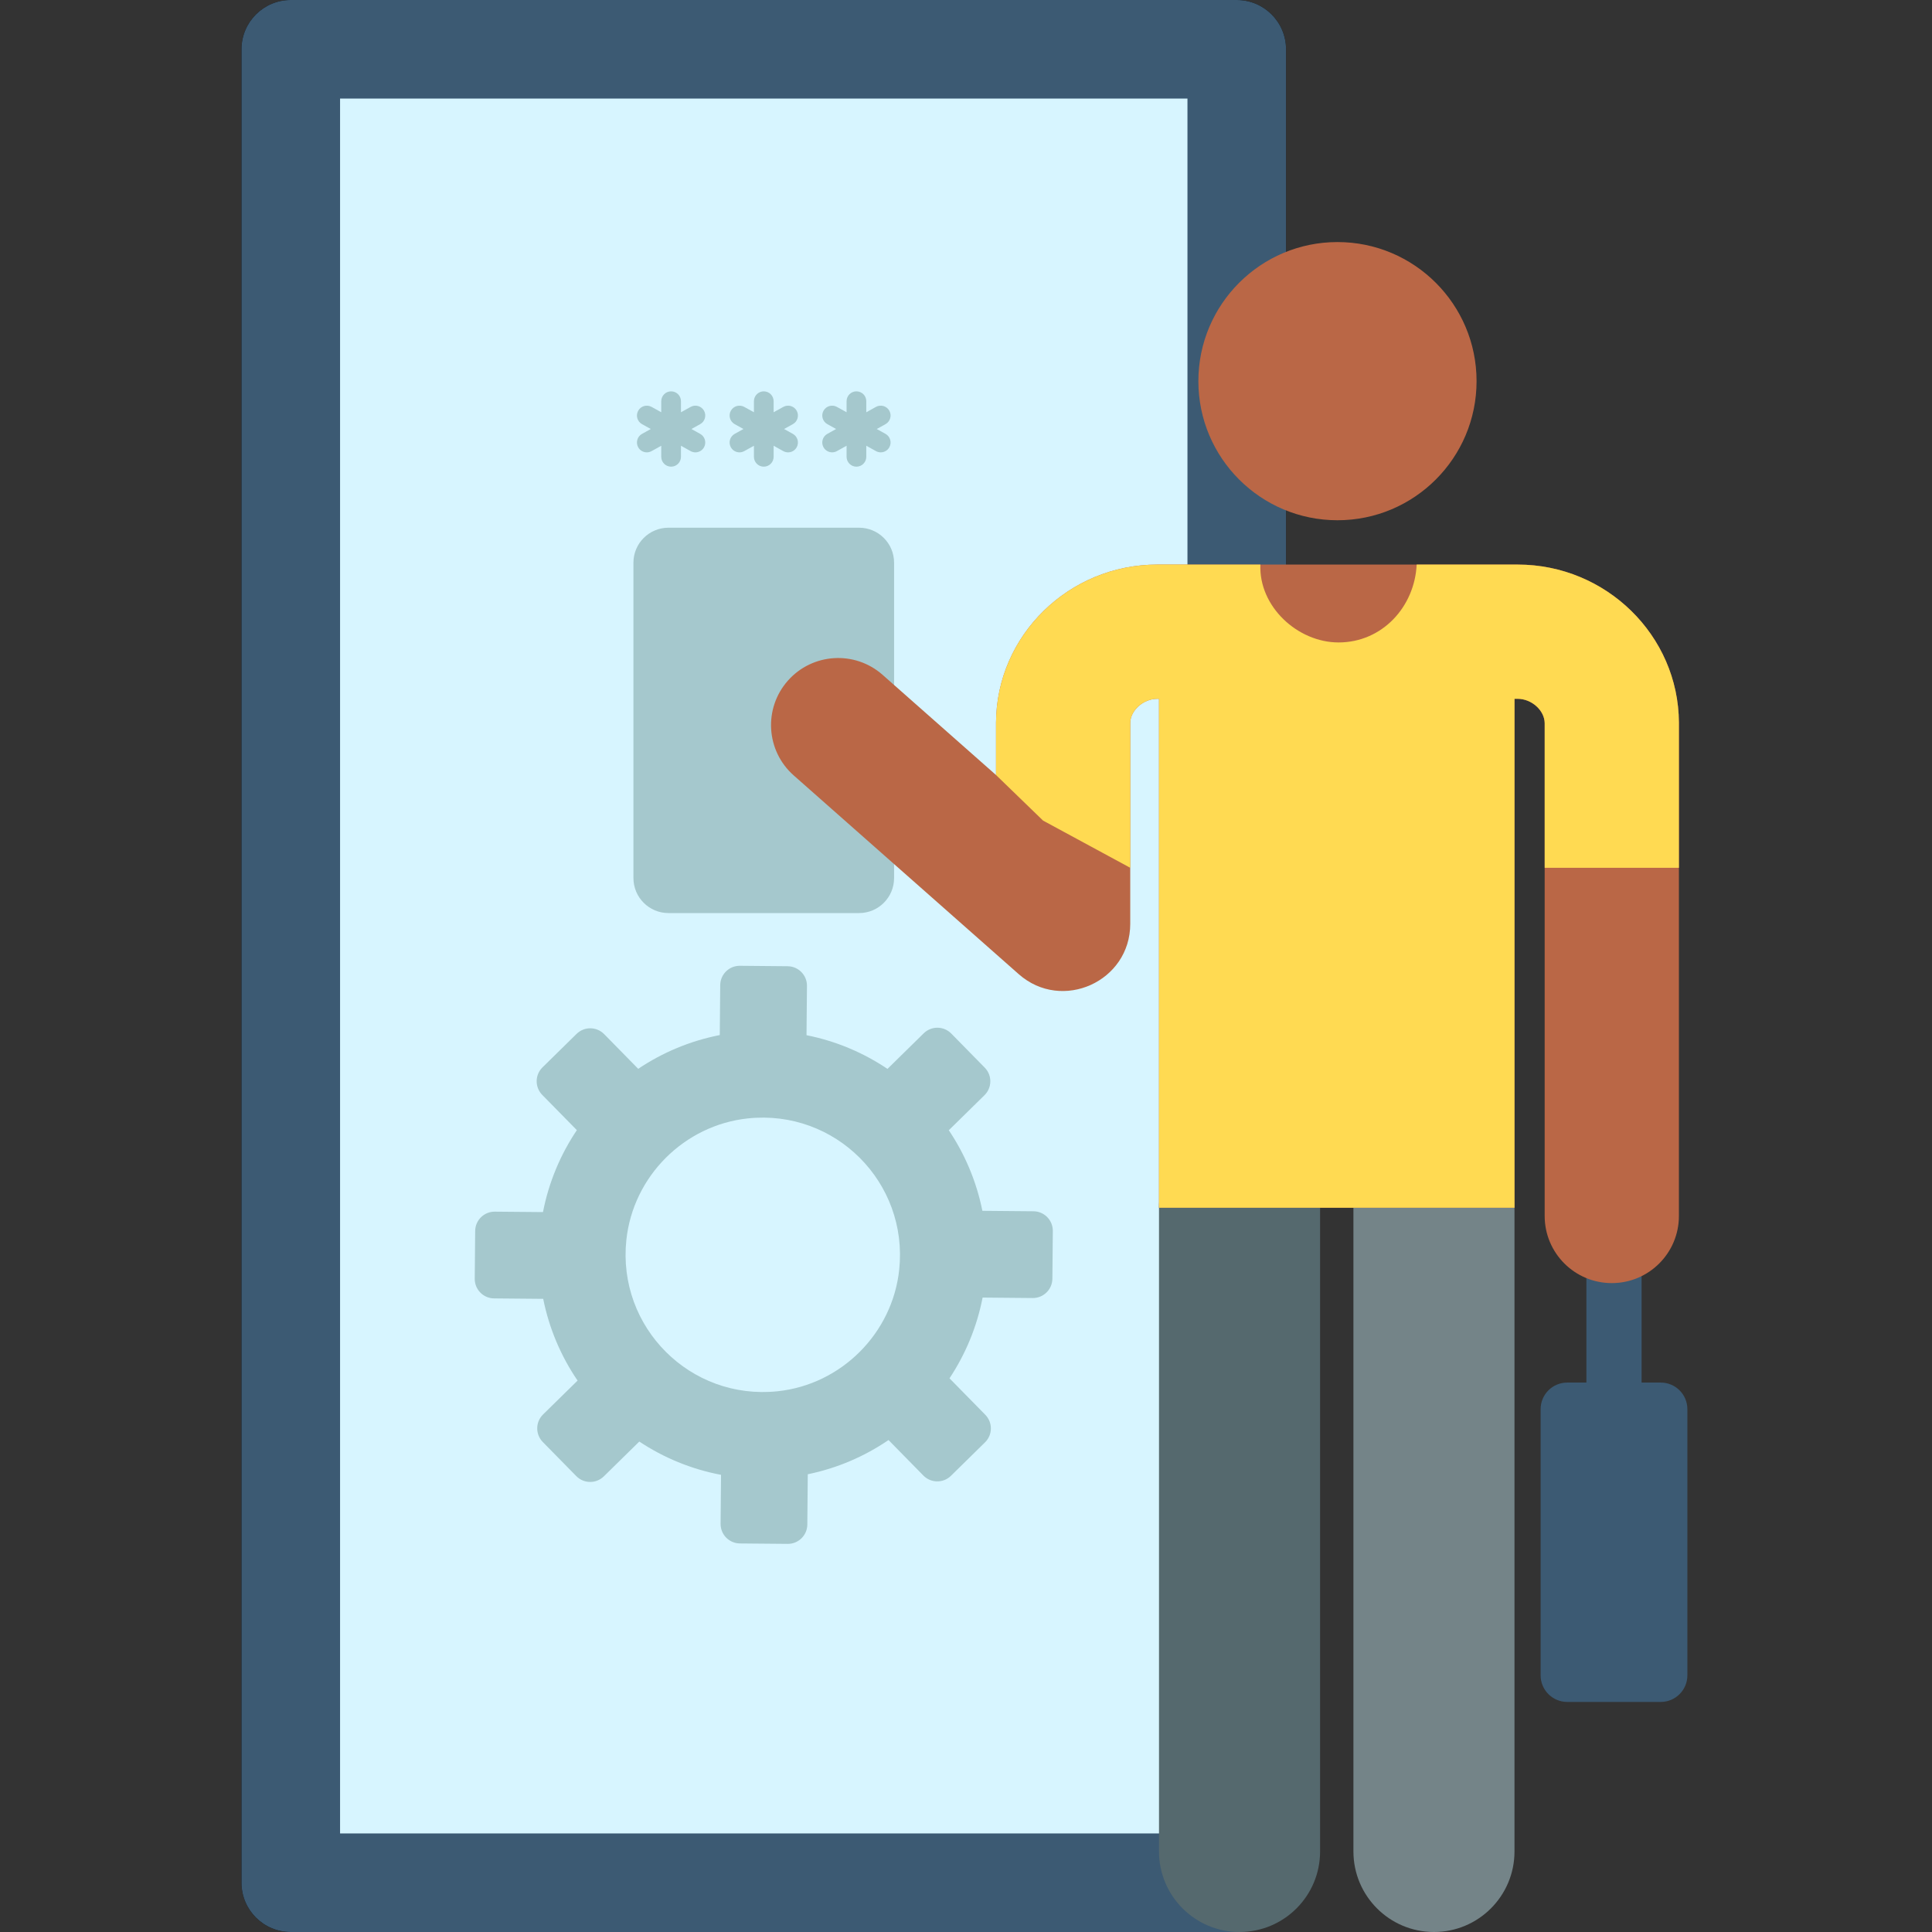<svg height="512pt" viewBox="-64 0 512 512" width="512pt" xmlns="http://www.w3.org/2000/svg"><rect x="-64" y="0" width="512" height="512" fill="#333333" stroke="none"/><path d="m263.754 512h-250.691c-7.215 0-13.062-5.848-13.062-13.062v-485.875c0-7.215 5.848-13.062 13.062-13.062h250.691c7.211 0 13.059 5.848 13.059 13.062v485.875c0 7.215-5.848 13.062-13.059 13.062zm-237.633-26.121h224.57v-459.758h-224.57zm0 0"/><path d="m13.059 13.062h250.695v485.875h-250.695zm0 0" fill="#d7f5ff"/><path d="m263.754 512h-250.691c-7.215 0-13.062-5.848-13.062-13.062v-485.875c0-7.215 5.848-13.062 13.062-13.062h250.691c7.211 0 13.059 5.848 13.059 13.062v485.875c0 7.215-5.848 13.062-13.059 13.062zm-237.633-26.121h224.57v-459.758h-224.57zm0 0" fill="#3c5a73"/><path d="m356.41 330.461h14.629v49.633h-14.629zm0 0" fill="#3c5a73"/><path d="m163.664 139.848h-50.516c-5.125 0-9.281 4.156-9.281 9.277v83.566c0 5.125 4.156 9.281 9.281 9.281h50.516c5.125 0 9.277-4.156 9.277-9.281v-83.566c.004-5.121-4.152-9.277-9.277-9.277zm0 0" fill="#a5c8cd"/><path d="m316.016 512c11.785 0 21.34-9.555 21.34-21.344v-170.594c0-11.785-9.555-21.344-21.34-21.344-11.789 0-21.344 9.555-21.344 21.344v170.594c0 11.789 9.555 21.344 21.344 21.344zm0 0" fill="#748488"/><path d="m264.492 512c11.789 0 21.344-9.555 21.344-21.344v-170.594c0-11.785-9.555-21.344-21.344-21.344-11.785 0-21.344 9.555-21.344 21.344v170.594c0 11.789 9.555 21.344 21.344 21.344zm0 0" fill="#55696e"/><path d="m144.789 180.391c6.504-7.359 17.746-8.055 25.105-1.555l30.062 26.551v-13.891c.113-23.09 19.289-41.879 42.742-41.879h95.484c23.453 0 42.629 18.789 42.746 41.879v.09 130.664c0 9.824-7.965 17.785-17.785 17.785-9.824 0-17.789-7.961-17.789-17.785v-130.605c-.035-3.383-3.445-6.453-7.172-6.453h-.828v134.871h-94.207v-134.871h-.449c-3.734 0-7.156 3.09-7.172 6.395v53.242c0 15.293-18.102 23.449-29.559 13.328l-59.621-52.66c-7.363-6.504-8.059-17.742-1.559-25.105zm0 0" fill="#ba6746"/><path d="m242.699 149.617h27.316c-.449 11.152 9.902 20.637 20.711 20.637 11.586 0 20.168-9.445 20.707-20.637h26.75c23.453 0 42.629 18.789 42.746 41.879v.09 38.387h-35.57v-38.328c-.039-3.383-3.449-6.453-7.176-6.453h-.824v134.871h-94.207v-134.871h-.449c-3.738 0-7.156 3.09-7.176 6.395v38.387l-23.102-12.508-12.469-12.078v-13.891c.113-23.09 19.289-41.879 42.742-41.879zm0 0" fill="#ffda52"/><path d="m327.305 101.008c0 20.359-16.504 36.863-36.863 36.863-20.355 0-36.859-16.504-36.859-36.863 0-20.355 16.504-36.859 36.859-36.859 20.359 0 36.863 16.504 36.863 36.859zm0 0" fill="#ba6746"/><g fill="#a5c8cd"><path d="m147.133 108.852c-.699-1.262-2.289-1.719-3.551-1.02l-2.562 1.422v-2.93c0-1.445-1.168-2.613-2.613-2.613-1.441 0-2.609 1.168-2.609 2.613v2.93l-2.566-1.422c-1.258-.699-2.848-.242-3.551 1.02-.699 1.262-.242 2.852 1.02 3.551l2.32 1.289-2.32 1.289c-1.262.699-1.719 2.289-1.02 3.551.477.859 1.367 1.348 2.289 1.348.426 0 .859-.109 1.262-.328l2.566-1.422v2.93c0 1.445 1.168 2.613 2.609 2.613 1.445 0 2.613-1.168 2.613-2.613v-2.93l2.562 1.422c.402.219.836.328 1.266.328.918 0 1.809-.488 2.285-1.348.699-1.262.246-2.852-1.016-3.551l-2.324-1.289 2.324-1.289c1.262-.699 1.715-2.289 1.016-3.551zm0 0"/><path d="m122.578 108.852c-.699-1.262-2.293-1.719-3.551-1.02l-2.562 1.422v-2.93c0-1.445-1.172-2.613-2.613-2.613-1.445 0-2.613 1.168-2.613 2.613v2.93l-2.562-1.422c-1.262-.699-2.852-.242-3.551 1.02-.699 1.262-.246 2.852 1.016 3.551l2.324 1.289-2.324 1.289c-1.262.699-1.715 2.289-1.016 3.551.477.859 1.367 1.348 2.285 1.348.43 0 .863-.109 1.266-.328l2.562-1.422v2.93c0 1.445 1.168 2.613 2.613 2.613 1.441 0 2.613-1.168 2.613-2.613v-2.93l2.562 1.422c.402.219.836.328 1.262.328.922 0 1.812-.488 2.289-1.348.699-1.262.242-2.852-1.02-3.551l-2.32-1.289 2.32-1.289c1.262-.699 1.719-2.289 1.02-3.551zm0 0"/><path d="m170.672 114.977-2.324-1.285 2.324-1.289c1.262-.699 1.715-2.289 1.016-3.551-.699-1.262-2.289-1.719-3.551-1.02l-2.562 1.422v-2.934c0-1.441-1.168-2.609-2.613-2.609-1.441 0-2.609 1.168-2.609 2.609v2.934l-2.566-1.422c-1.258-.699-2.852-.242-3.551 1.02-.699 1.262-.242 2.852 1.02 3.551l2.32 1.289-2.32 1.285c-1.262.703-1.719 2.293-1.02 3.555.48.859 1.367 1.344 2.289 1.344.426 0 .863-.105 1.262-.328l2.566-1.422v2.934c0 1.441 1.168 2.613 2.609 2.613 1.445 0 2.613-1.172 2.613-2.613v-2.934l2.562 1.422c.402.223.836.328 1.266.328.918 0 1.809-.484 2.285-1.344.699-1.262.246-2.852-1.016-3.555zm0 0"/></g><path d="m376.117 451.031h-24.785c-3.895 0-7.051-3.156-7.051-7.051v-70.535c0-3.895 3.156-7.051 7.051-7.051h24.785c3.895 0 7.055 3.156 7.055 7.051v70.535c0 3.895-3.16 7.051-7.055 7.051zm0 0" fill="#3c5a73"/><path d="m214.891 338.871.117-12.656c.023-2.855-2.266-5.188-5.121-5.215l-13.547-.121c-1.555-7.77-4.629-14.996-8.898-21.355l9.457-9.285c2.035-2 2.066-5.27.066-7.305l-8.867-9.031c-2-2.035-5.27-2.066-7.305-.066l-9.602 9.43c-6.387-4.297-13.648-7.379-21.457-8.93l.121-13.066c.027-2.852-2.266-5.184-5.117-5.211l-12.66-.117c-2.852-.023-5.184 2.27-5.211 5.121l-.121 13.238c-7.867 1.539-15.184 4.629-21.613 8.945l-9.027-9.195c-2-2.035-5.27-2.062-7.305-.066l-9.031 8.871c-2.039 1.996-2.066 5.266-.066 7.305l9.168 9.336c-4.344 6.457-7.441 13.809-8.977 21.715l-12.758-.113c-2.855-.027-5.188 2.262-5.211 5.117l-.117 12.656c-.027 2.852 2.266 5.188 5.117 5.215l13.027.117c1.578 7.895 4.727 15.23 9.109 21.664l-9.148 8.977c-2.035 2-2.062 5.27-.066 7.305l8.871 9.031c1.996 2.035 5.266 2.066 7.305.066l9.395-9.223c6.449 4.281 13.781 7.328 21.66 8.82l-.117 12.973c-.027 2.852 2.266 5.184 5.117 5.211l12.656.113c2.855.027 5.188-2.266 5.211-5.117l.121-13.332c7.797-1.598 15.039-4.73 21.402-9.066l9.238 9.41c2 2.035 5.27 2.062 7.305.066l9.031-8.871c2.035-1.996 2.066-5.266.066-7.305l-9.484-9.66c4.234-6.379 7.262-13.617 8.773-21.398l13.277.121c2.855.027 5.188-2.266 5.215-5.117zm-72.797 29.824c-23.145 2.449-42.555-16.961-40.102-40.105 1.789-16.859 15.344-30.414 32.207-32.203 23.141-2.449 42.551 16.961 40.098 40.102-1.785 16.863-15.344 30.418-32.203 32.207zm0 0" fill="#a5c8cd"/></svg>